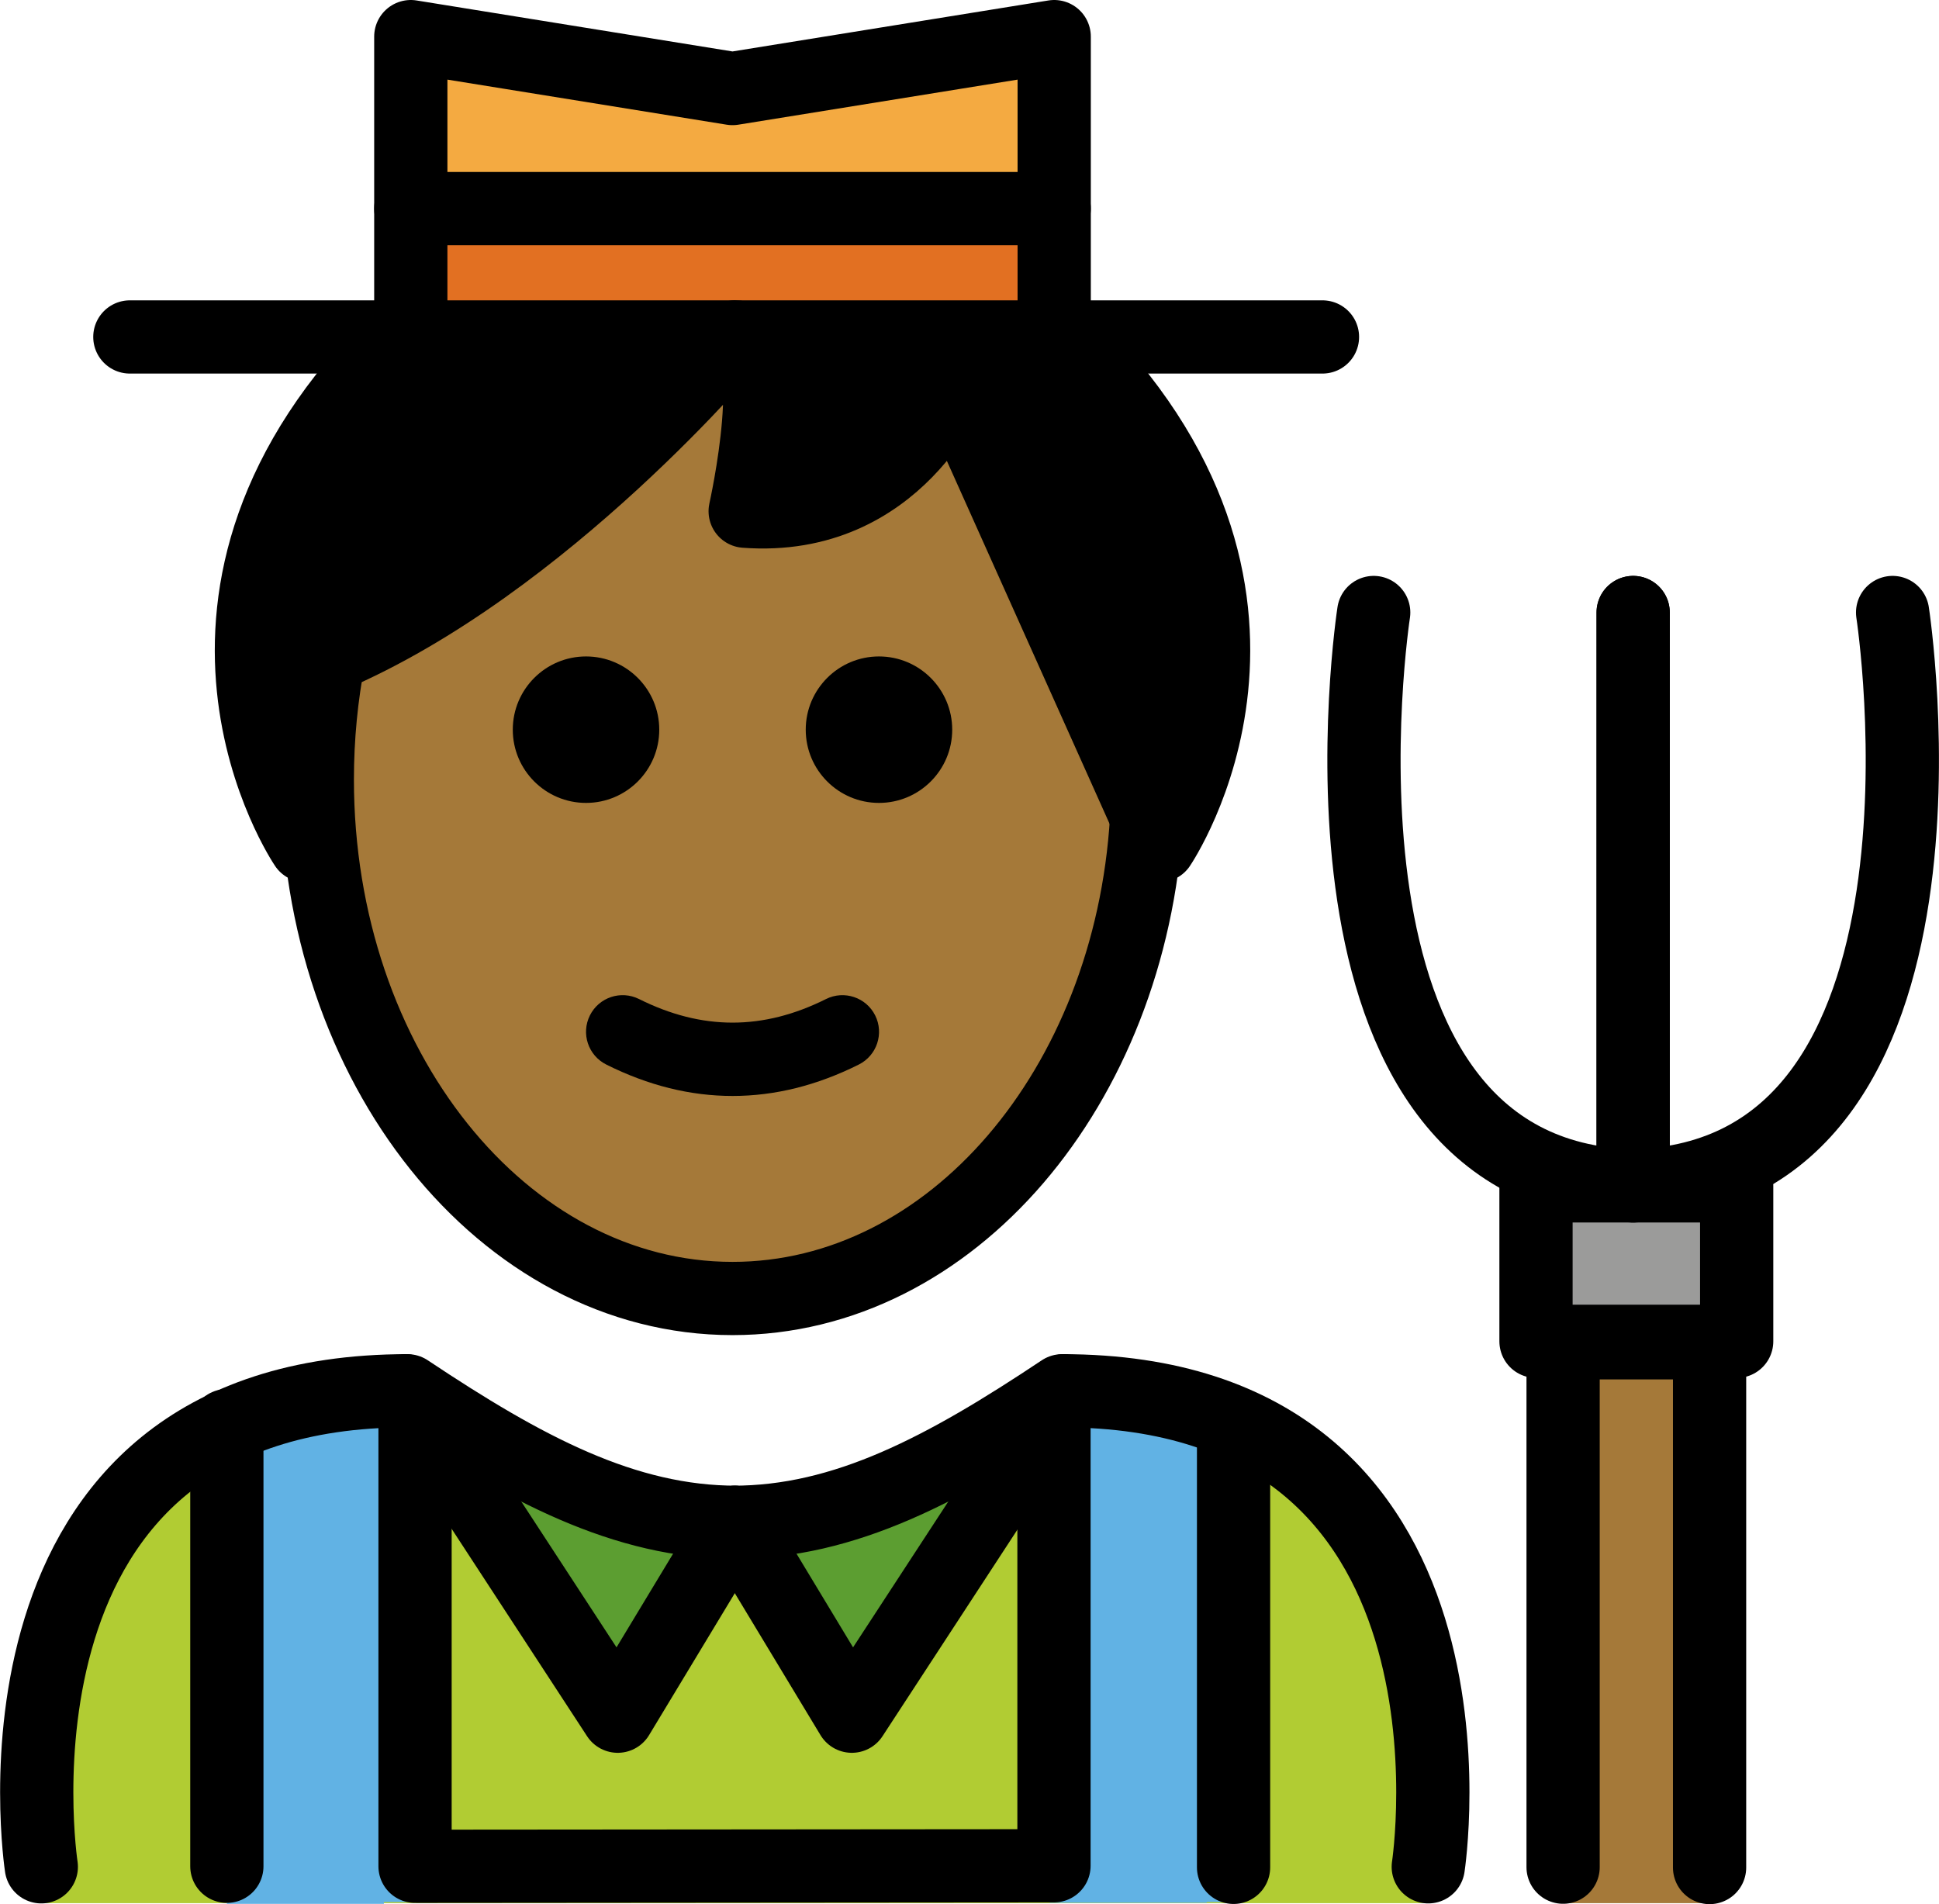 <?xml version="1.0" encoding="UTF-8" standalone="no"?>
<svg
   id="emoji"
   viewBox="0 0 52.95 52.001"
   version="1.1"
   sodipodi:docname="1f468-1f3fe-200d-1f33e.svg"
   width="52.95"
   height="52.001"
   xmlns:inkscape="http://www.inkscape.org/namespaces/inkscape"
   xmlns:sodipodi="http://sodipodi.sourceforge.net/DTD/sodipodi-0.dtd"
   xmlns="http://www.w3.org/2000/svg"
   xmlns:svg="http://www.w3.org/2000/svg">
  <defs
     id="defs16" />
  <sodipodi:namedview
     id="namedview16"
     pagecolor="#ffffff"
     bordercolor="#000000"
     borderopacity="0.25"
     inkscape:showpageshadow="2"
     inkscape:pageopacity="0.0"
     inkscape:pagecheckerboard="0"
     inkscape:deskcolor="#d1d1d1" />
  <g
     id="color"
     transform="translate(-15.967,-7.068)">
    <path
       fill="#b1cc33"
       d="m 54.97,59.042 c 0,0 2,-13.992 -10,-13.992 -3.192,2.128 -5.926,3.599 -9,3.592 h 0.125 c -3.074,0.006 -5.808,-1.464 -9,-3.592 -12,0 -10,13.992 -10,13.992"
       id="path1" />
    <polyline
       fill="#5c9e31"
       points="27.033,45.049 32.836,53.936 36.033,48.642"
       id="polyline1" />
    <polyline
       fill="#5c9e31"
       points="45.033,45.049 39.229,53.936 36.033,48.642"
       id="polyline2" />
    <rect
       x="57.912"
       y="39.453"
       width="5.48"
       height="4.245"
       fill="#9b9b9a"
       id="rect2" />
    <polygon
       fill="#a57939"
       points="58.652,43.739 58.652,54.839 58.652,58.059 58.652,59.042 62.855,59.042 62.855,54.839 62.652,54.839 62.652,43.739 "
       id="polygon2" />
    <rect
       x="22.162"
       y="45.09"
       width="4.288"
       height="13.971"
       fill="#61b2e4"
       id="rect3" />
    <polygon
       fill="#61b2e4"
       points="22.162,59.013 49.653,59.013 49.653,58.205 22.162,58.035 "
       id="polygon3" />
    <polygon
       fill="#61b2e4"
       points="44.631,50.773 44.631,59.032 48.92,59.032 48.92,45.09 44.631,45.09 "
       id="polygon4" />
    <polyline
       fill="#f4aa41"
       points="27.185,16.27 27.185,8.068 35.97,9.486 44.755,8.068 44.755,16.27"
       id="polyline4" />
    <rect
       x="27.185"
       y="12.854"
       width="17.446"
       height="2.659"
       fill="#e27022"
       id="rect4" />
  </g>
  <g
     id="hair"
     transform="translate(-15.967,-7.068)">
    <path
       fill="#000000"
       d="m 24.724,24.994 c -0.21,1.078 -0.321,2.204 -0.321,3.362 0,0.793 0.052,1.571 0.152,2.328 l -0.474,-0.523 c 0,0 -4.652,-6.851 2.553,-13.891 h 18.213 c 7.206,7.039 2.554,13.891 2.554,13.891 L 41.742,17.536 c 0,0 -1.478,3.806 -5.654,3.493 0,0 1.065,-4.759 -0.283,-4.759 0,0 -5.183,6.217 -11.073,8.725"
       id="path4" />
  </g>
  <g
     id="skin"
     transform="translate(-15.967,-7.068)">
    <path
       fill="#a57939"
       d="m 41.742,17.536 c 0,0 -1.478,3.806 -5.654,3.493 0,0 1.065,-4.759 -0.283,-4.759 0,0 -5.179,6.212 -11.066,8.722 -0.015,0.074 -0.032,0.147 -0.046,0.222 -0.062,0.344 -0.11,0.695 -0.152,1.048 -0.02,0.167 -0.046,0.331 -0.061,0.5 -0.047,0.524 -0.076,1.055 -0.076,1.594 0,0.449 0.021,0.892 0.054,1.331 0.01,0.139 0.027,0.276 0.041,0.414 0.689,7.003 5.456,12.428 11.244,12.428 5.993,0 10.887,-5.815 11.298,-13.176 z"
       id="path5" />
  </g>
  <g
     id="skin-shadow"
     transform="translate(-15.967,-7.068)" />
  <g
     id="line"
     transform="translate(-15.967,-7.068)">
    <path
       d="m 41.97,26.995 c 0,1.105 -0.896,2 -2,2 -1.103,0 -2,-0.895 -2,-2 0,-1.103 0.896,-2 2,-2 1.103,0 2,0.896 2,2"
       id="path6" />
    <path
       d="m 33.97,26.995 c 0,1.105 -0.896,2 -2,2 -1.103,0 -2,-0.895 -2,-2 0,-1.103 0.896,-2 2,-2 1.103,0 2,0.896 2,2"
       id="path7" />
    <path
       d="m 35.97,36.998 c -1.152,0 -2.304,-0.286 -3.447,-0.858 -0.494,-0.247 -0.694,-0.848 -0.447,-1.342 0.247,-0.494 0.846,-0.694 1.342,-0.447 1.718,0.859 3.388,0.859 5.106,0 0.495,-0.247 1.095,-0.046 1.342,0.447 0.247,0.494 0.047,1.095 -0.447,1.342 -1.143,0.572 -2.295,0.858 -3.447,0.858 z"
       id="path8" />
    <polyline
       fill="none"
       stroke="#000000"
       stroke-linecap="round"
       stroke-linejoin="round"
       stroke-miterlimit="10"
       stroke-width="2"
       points="27.033,45.049 32.836,53.936 36.033,48.642"
       id="polyline8" />
    <polyline
       fill="none"
       stroke="#000000"
       stroke-linecap="round"
       stroke-linejoin="round"
       stroke-miterlimit="10"
       stroke-width="2"
       points="45.033,45.049 39.229,53.936 36.033,48.642"
       id="polyline9" />
    <path
       fill="none"
       stroke="#000000"
       stroke-linecap="round"
       stroke-linejoin="round"
       stroke-miterlimit="10"
       stroke-width="2"
       d="m 53.48,23.795 c 0,0 -2.377,15.415 7.085,15.658 V 23.795"
       id="path9" />
    <path
       fill="none"
       stroke="#000000"
       stroke-linecap="round"
       stroke-linejoin="round"
       stroke-miterlimit="10"
       stroke-width="2"
       d="m 67.65,23.795 c 0,0 2.377,15.415 -7.085,15.658 V 23.795"
       id="path10" />
    <rect
       x="57.912"
       y="39.453"
       width="5.48"
       height="4.245"
       fill="none"
       stroke="#000000"
       stroke-linecap="round"
       stroke-linejoin="round"
       stroke-miterlimit="10"
       stroke-width="2"
       id="rect10" />
    <polyline
       fill="none"
       stroke="#000000"
       stroke-linecap="round"
       stroke-linejoin="round"
       stroke-miterlimit="10"
       stroke-width="2"
       points="62.652,58.069 62.652,43.739 58.652,43.739 58.652,58.059"
       id="polyline10" />
    <path
       fill="none"
       stroke="#000000"
       stroke-linecap="round"
       stroke-linejoin="round"
       stroke-miterlimit="10"
       stroke-width="2"
       d="m 54.97,58.049 c 0,0 2,-13 -10,-13 -3.192,2.128 -5.926,3.599 -9,3.592 h 0.125 c -3.074,0.006 -5.808,-1.464 -9,-3.592 -12,0 -10,13 -10,13"
       id="path11" />
    <line
       x1="22.162"
       x2="22.162"
       y1="46.001"
       y2="58.035"
       fill="none"
       stroke="#000000"
       stroke-linecap="round"
       stroke-linejoin="round"
       stroke-miterlimit="10"
       stroke-width="2"
       id="line11" />
    <line
       x1="49.653"
       x2="49.653"
       y1="46.001"
       y2="58.064"
       fill="none"
       stroke="#000000"
       stroke-linecap="round"
       stroke-linejoin="round"
       stroke-miterlimit="10"
       stroke-width="2"
       id="line12" />
    <polyline
       fill="none"
       stroke="#000000"
       stroke-linecap="round"
       stroke-linejoin="round"
       stroke-miterlimit="10"
       stroke-width="2"
       points="27.301,45.305 27.301,58.035 44.749,58.021 44.749,45.284"
       id="polyline12" />
    <path
       fill="none"
       stroke="#000000"
       stroke-miterlimit="10"
       d="m 24.724,24.994 c -0.21,1.078 -0.321,2.204 -0.321,3.362 0,0.793 0.052,1.571 0.152,2.328 l -0.474,-0.523 c 0,0 -4.652,-6.851 2.553,-13.891 h 18.213 c 7.206,7.039 2.554,13.891 2.554,13.891 L 41.742,17.536 c 0,0 -1.478,3.806 -5.654,3.493 0,0 1.065,-4.759 -0.283,-4.759 0,0 -5.183,6.217 -11.073,8.725"
       id="path12" />
    <path
       fill="none"
       stroke="#000000"
       stroke-miterlimit="10"
       stroke-width="2"
       d="m 24.953,24.994 c -0.21,1.078 -0.321,2.204 -0.321,3.362 0,7.828 5.076,14.173 11.339,14.173 5.97,0 10.862,-5.767 11.306,-13.087"
       id="path13" />
    <path
       fill="none"
       stroke="#000000"
       stroke-linecap="round"
       stroke-linejoin="round"
       stroke-miterlimit="10"
       stroke-width="2"
       d="m 45.077,16.27 c 7.206,7.039 2.553,13.891 2.553,13.891 L 41.97,17.536 c 0,0 -1.478,3.806 -5.654,3.493 0,0 1.065,-4.759 -0.283,-4.759 0,0 -5.183,6.217 -11.073,8.725"
       id="path14" />
    <path
       fill="none"
       stroke="#000000"
       stroke-linecap="round"
       stroke-linejoin="round"
       stroke-miterlimit="10"
       stroke-width="2"
       d="m 24.31,30.161 c 0,0 -4.652,-6.851 2.553,-13.891"
       id="path15" />
    <polyline
       fill="none"
       stroke="#000000"
       stroke-linecap="round"
       stroke-linejoin="round"
       stroke-miterlimit="10"
       stroke-width="2"
       points="27.185,16.27 27.185,8.068 35.97,9.486 44.755,8.068 44.755,16.27"
       id="polyline15" />
    <line
       x1="27.185"
       x2="44.755"
       y1="12.765"
       y2="12.765"
       fill="none"
       stroke="#000000"
       stroke-linecap="round"
       stroke-linejoin="round"
       stroke-miterlimit="10"
       stroke-width="2"
       id="line15" />
    <line
       x1="19.513"
       x2="52.081"
       y1="16.27"
       y2="16.27"
       fill="none"
       stroke="#000000"
       stroke-linecap="round"
       stroke-linejoin="round"
       stroke-miterlimit="10"
       stroke-width="2"
       id="line16" />
  </g>
</svg>
